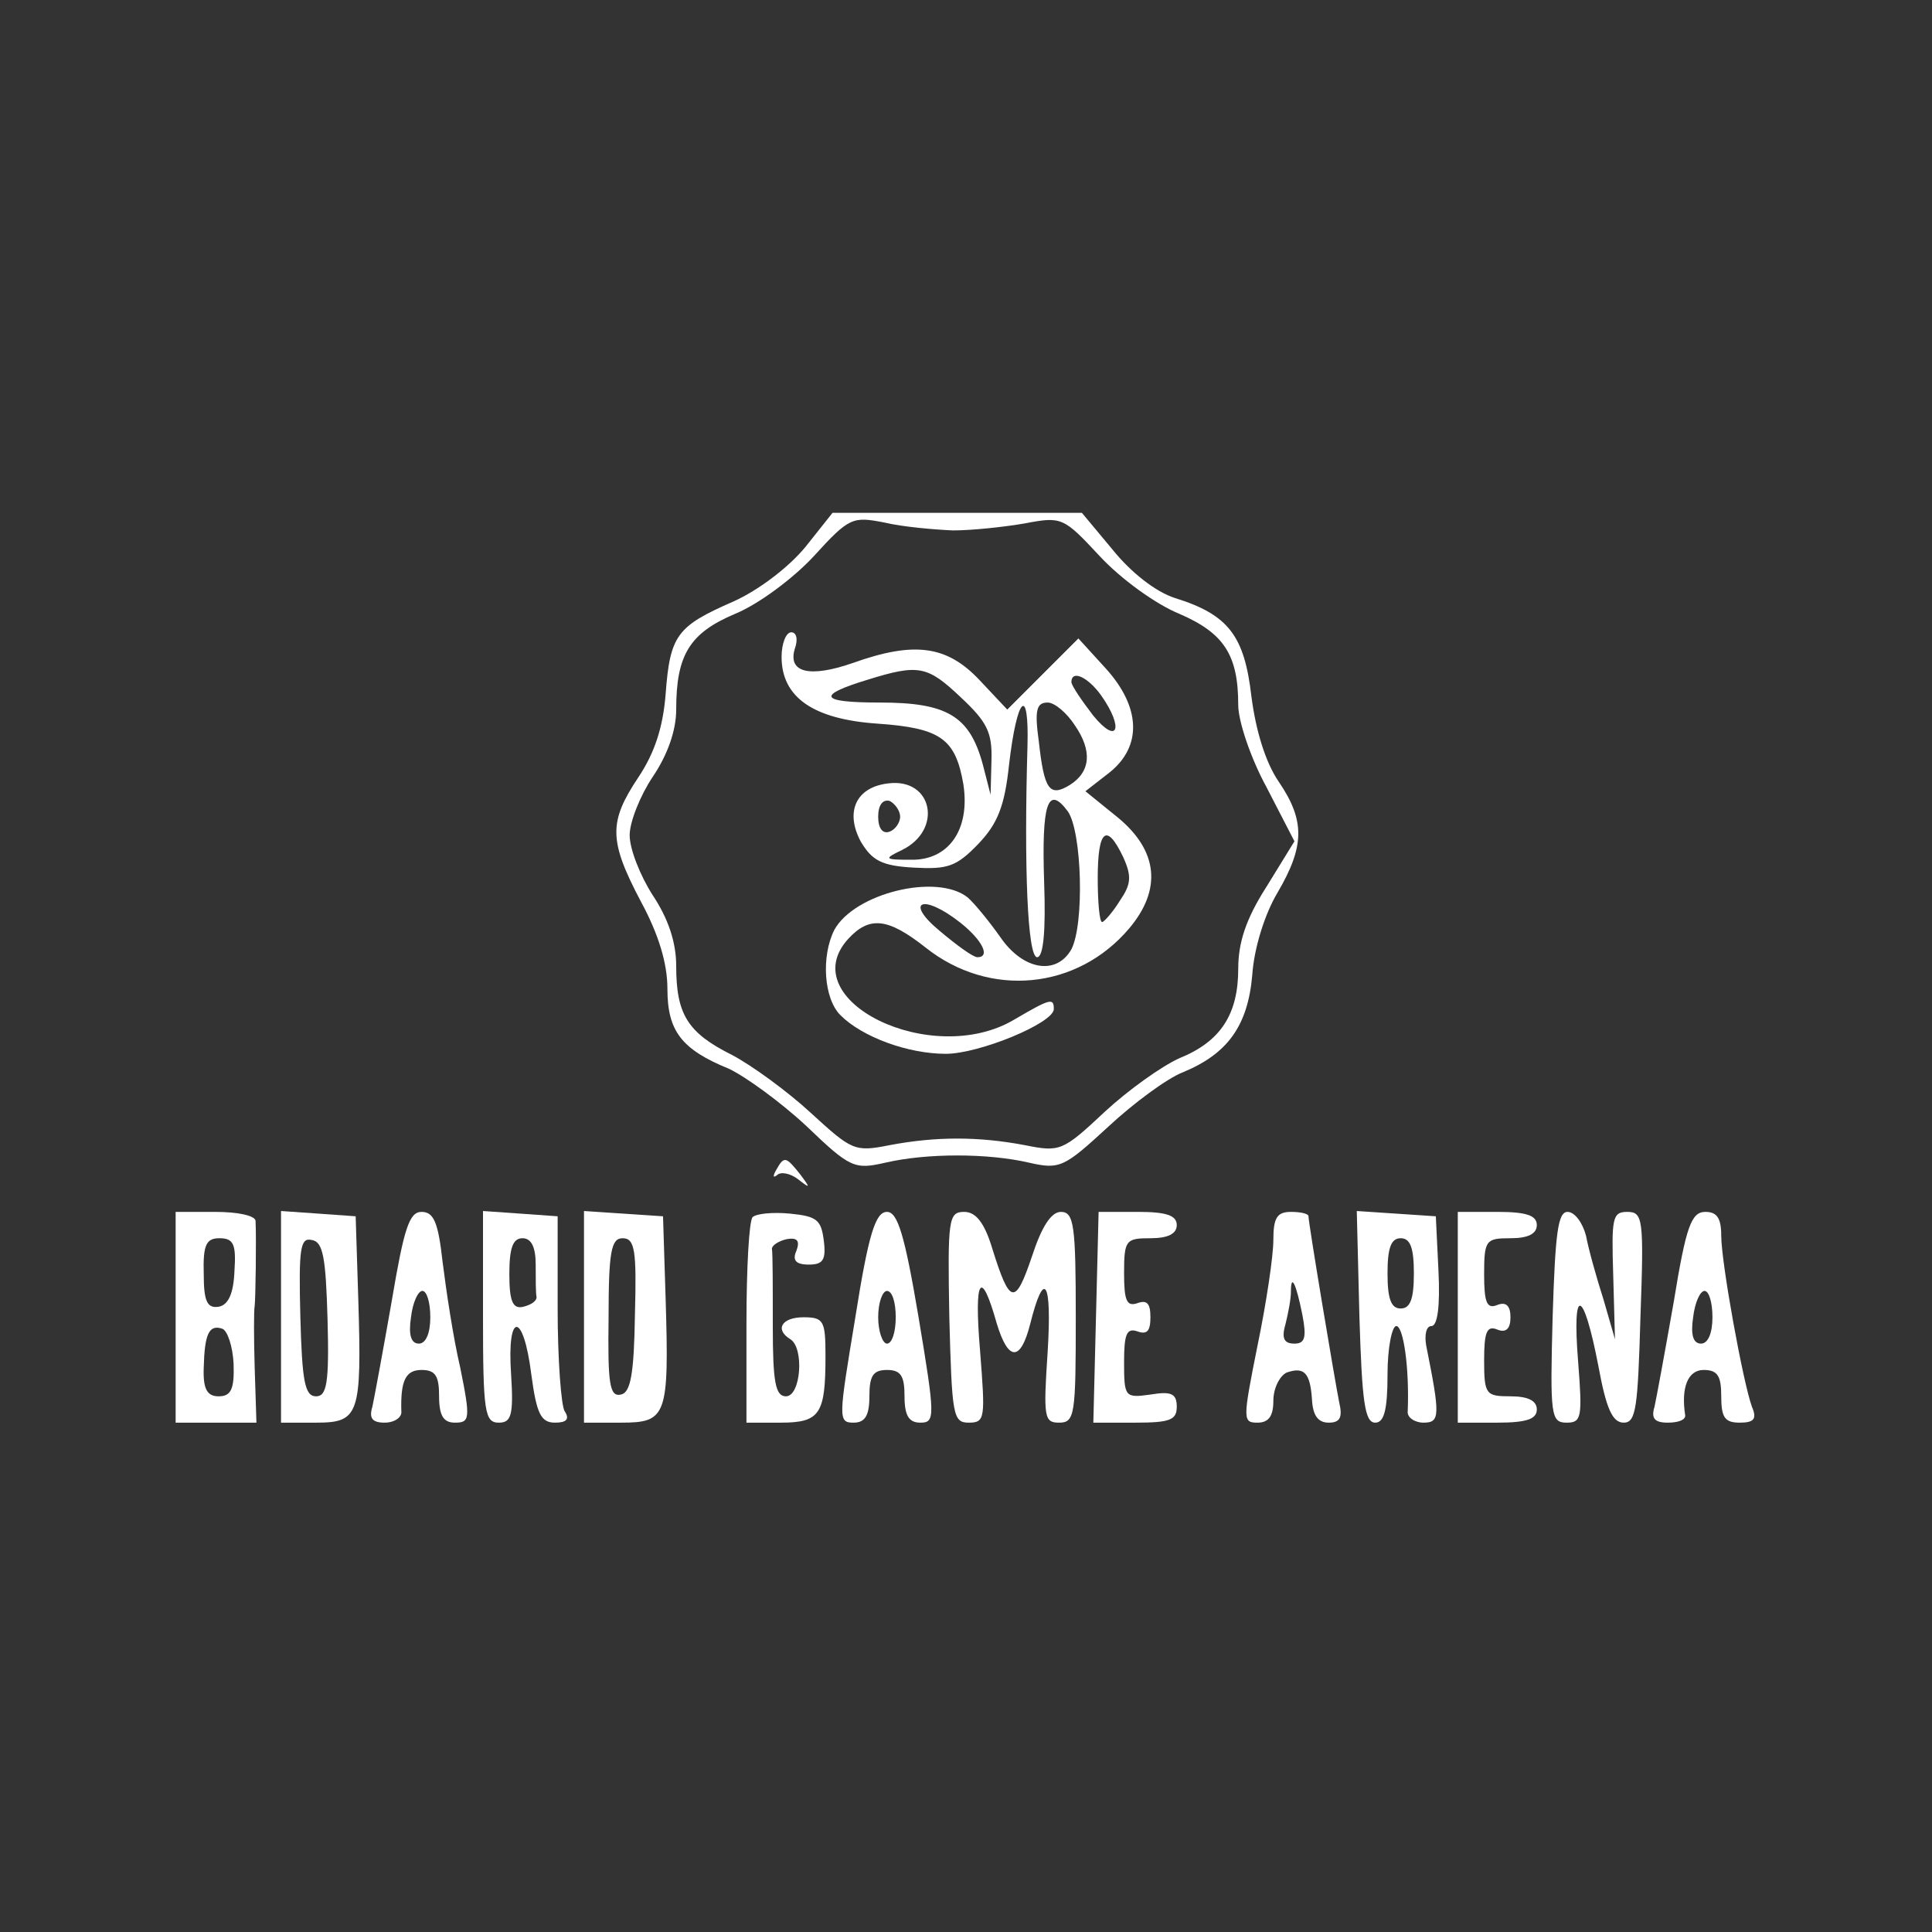 <?xml version="1.0" standalone="no"?>
<!DOCTYPE svg PUBLIC "-//W3C//DTD SVG 20010904//EN"
 "http://www.w3.org/TR/2001/REC-SVG-20010904/DTD/svg10.dtd">
<svg version="1.0" xmlns="http://www.w3.org/2000/svg"
 width="220pt" height="220pt" viewBox="0 0 220 220"
 preserveAspectRatio="xMidYMid meet">
<rect x="0" y="0" width="220" height="220" fill="#333333" stroke="none"/>
<g transform="translate(0,220) scale(0.1,-0.1)"
fill="#ffffff" stroke="none">
<path d="M917 1577 c-19 -23 -53 -49 -82 -62 -64 -28 -72 -38 -77 -105 -3 -39
-13 -68 -31 -95 -34 -51 -34 -72 3 -142 20 -37 30 -70 30 -99 0 -48 16 -69 70
-91 19 -9 59 -38 88 -65 50 -48 55 -50 90 -42 47 11 117 11 164 0 35 -8 40 -5
90 41 29 27 67 55 85 62 51 21 74 53 79 111 2 30 14 69 29 94 31 53 31 82 1
126 -15 22 -26 58 -31 97 -8 69 -26 93 -87 112 -22 7 -50 29 -71 55 l-35 42
-142 0 -142 0 -31 -39z m168 19 c22 0 59 4 82 8 42 8 44 7 85 -37 24 -26 64
-55 91 -66 51 -22 67 -47 67 -104 0 -18 14 -60 32 -93 l32 -62 -32 -52 c-23
-36 -32 -63 -32 -93 0 -52 -20 -83 -67 -102 -20 -9 -58 -36 -85 -61 -48 -45
-51 -46 -91 -38 -53 10 -101 10 -154 0 -40 -8 -43 -6 -90 37 -26 24 -67 54
-90 66 -50 25 -63 46 -63 101 0 27 -9 54 -27 81 -14 22 -26 52 -26 68 0 15 12
45 26 66 17 25 27 53 27 77 0 62 15 87 67 109 27 11 67 41 90 66 40 44 44 45
80 38 21 -5 56 -8 78 -9z"/>
<path d="M890 1452 c0 -46 36 -71 109 -76 72 -5 89 -17 98 -69 8 -52 -17 -87
-60 -86 -30 0 -31 1 -10 11 47 23 35 82 -15 76 -37 -4 -50 -32 -32 -66 13 -22
24 -28 61 -30 38 -2 48 1 73 27 22 23 30 43 35 90 9 78 23 92 21 21 -4 -137 0
-240 11 -240 7 0 10 29 8 85 -3 90 4 112 27 81 16 -23 19 -128 4 -157 -17 -30
-55 -24 -81 14 -12 17 -29 38 -37 45 -35 28 -129 5 -152 -37 -15 -30 -12 -78
7 -97 25 -25 77 -44 120 -44 38 0 123 35 123 51 0 13 -4 12 -45 -12 -94 -56
-253 22 -189 92 24 26 45 24 88 -10 73 -58 173 -48 232 22 37 44 33 88 -13
126 l-37 30 27 21 c38 30 36 75 -4 119 l-31 34 -41 -41 -40 -40 -32 34 c-37
39 -74 44 -144 19 -49 -17 -74 -11 -66 16 4 11 2 19 -4 19 -6 0 -11 -13 -11
-28z m204 -46 c30 -28 36 -40 35 -72 l-1 -39 -9 35 c-15 55 -41 70 -117 70
-69 0 -73 8 -14 26 58 18 68 16 106 -20z m160 2 c26 -37 19 -57 -9 -23 -13 17
-24 33 -25 38 0 15 19 6 34 -15z m-30 -34 c20 -29 18 -53 -6 -68 -23 -14 -29
-5 -35 49 -5 36 -3 45 10 45 8 0 22 -12 31 -26z m-199 -104 c0 -7 -6 -15 -12
-17 -8 -3 -13 4 -13 17 0 13 5 20 13 18 6 -3 12 -11 12 -18z m254 -46 c10 -22
9 -31 -4 -50 -8 -13 -18 -24 -20 -24 -3 0 -5 23 -5 50 0 55 10 64 29 24z
m-185 -75 c25 -20 34 -39 19 -39 -5 0 -24 14 -43 30 -41 34 -19 43 24 9z"/>
<path d="M884 868 c-4 -7 -4 -10 1 -6 4 4 15 2 24 -5 14 -11 14 -10 2 6 -16
20 -18 21 -27 5z"/>
<path d="M200 700 l0 -120 46 0 46 0 -2 63 c-1 34 -1 65 0 70 1 7 2 77 1 97
-1 6 -21 10 -46 10 l-45 0 0 -120z m67 53 c-1 -26 -7 -39 -18 -41 -13 -2 -17
6 -17 37 -1 34 3 41 18 41 16 0 19 -7 17 -37z m-1 -106 c1 -29 -3 -37 -17 -37
-13 0 -18 8 -17 33 1 38 6 49 21 44 6 -2 12 -20 13 -40z"/>
<path d="M320 701 l0 -121 40 0 c49 0 52 9 48 140 l-3 95 -42 3 -43 3 0 -120z
m53 -4 c2 -72 -1 -87 -13 -87 -13 0 -16 17 -18 91 -2 78 0 90 13 87 13 -2 16
-20 18 -91z"/>
<path d="M446 718 c-10 -57 -20 -111 -22 -120 -4 -13 0 -18 14 -18 11 0 20 6
19 13 -1 35 5 47 23 47 16 0 20 -7 20 -30 0 -22 5 -30 18 -30 17 0 18 4 6 63
-8 34 -16 88 -20 120 -5 45 -10 57 -24 57 -14 0 -20 -19 -34 -102z m44 -18 c0
-18 -5 -30 -13 -30 -9 0 -12 10 -9 30 2 17 8 30 13 30 5 0 9 -13 9 -30z"/>
<path d="M550 701 c0 -109 2 -121 18 -121 14 0 17 8 14 55 -5 72 14 72 23 0 6
-45 11 -55 27 -55 13 0 17 4 11 13 -4 6 -8 59 -8 117 l0 105 -42 3 -43 3 0
-120z m60 59 c0 -16 0 -33 1 -37 0 -5 -7 -9 -15 -11 -12 -3 -16 6 -16 37 0 30
4 41 15 41 10 0 15 -10 15 -30z"/>
<path d="M665 700 l0 -120 42 0 c52 0 55 7 51 140 l-3 95 -45 3 -45 3 0 -121z
m58 3 c-1 -68 -5 -89 -16 -91 -13 -3 -15 13 -14 87 0 76 3 91 16 91 14 0 16
-14 14 -87z"/>
<path d="M857 814 c-4 -4 -7 -58 -7 -121 l0 -113 39 0 c45 0 51 10 51 76 0 40
-2 44 -25 44 -25 0 -33 -14 -15 -25 16 -10 12 -65 -5 -65 -12 0 -15 16 -15 80
0 44 0 83 -1 88 0 4 8 9 17 11 12 2 15 -2 11 -13 -5 -11 -1 -16 14 -16 16 0
20 5 17 28 -3 23 -8 27 -38 30 -20 2 -39 0 -43 -4z"/>
<path d="M974 700 c-19 -115 -20 -120 -2 -120 13 0 18 8 18 30 0 23 4 30 20
30 16 0 20 -7 20 -30 0 -22 5 -30 18 -30 17 0 17 6 -2 120 -16 95 -24 120 -36
120 -13 0 -21 -25 -36 -120z m46 0 c0 -16 -4 -30 -10 -30 -5 0 -10 14 -10 30
0 17 5 30 10 30 6 0 10 -13 10 -30z"/>
<path d="M1081 700 c3 -111 4 -120 22 -120 19 0 19 5 13 82 -7 83 1 95 19 31
13 -43 27 -44 38 -1 16 64 25 50 20 -31 -5 -75 -4 -81 13 -81 18 0 19 9 19
120 0 105 -2 120 -17 120 -11 0 -22 -17 -33 -51 -19 -56 -25 -55 -45 9 -9 30
-19 42 -32 42 -18 0 -19 -8 -17 -120z"/>
<path d="M1248 700 l-3 -120 48 0 c39 0 47 3 47 18 0 15 -6 18 -30 14 -29 -4
-30 -3 -30 37 0 32 3 39 15 35 11 -4 15 0 15 16 0 16 -4 20 -15 16 -12 -4 -15
3 -15 34 0 38 2 40 30 40 20 0 30 5 30 15 0 11 -12 15 -44 15 l-45 0 -3 -120z"/>
<path d="M1450 788 c0 -18 -8 -72 -18 -120 -17 -85 -17 -88 0 -88 13 0 18 8
18 25 0 14 7 28 15 32 20 7 27 0 29 -31 1 -18 7 -26 19 -26 13 0 16 6 12 23
-5 25 -35 204 -35 212 0 3 -9 5 -20 5 -16 0 -20 -7 -20 -32z m33 -85 c5 -26 3
-33 -9 -33 -12 0 -15 6 -10 23 3 12 6 28 6 36 0 22 6 9 13 -26z"/>
<path d="M1548 700 c3 -96 6 -120 18 -120 10 0 14 14 14 55 0 30 5 55 10 55 8
0 15 -47 13 -97 -1 -7 8 -13 18 -13 19 0 19 8 3 88 -2 12 0 22 6 22 7 0 10 23
8 63 l-3 62 -45 3 -45 3 3 -121z m62 50 c0 -29 -4 -40 -15 -40 -11 0 -15 11
-15 40 0 29 4 40 15 40 11 0 15 -11 15 -40z"/>
<path d="M1660 700 l0 -120 45 0 c33 0 45 4 45 15 0 10 -10 15 -30 15 -28 0
-30 2 -30 41 0 32 3 40 15 35 10 -4 15 1 15 14 0 13 -5 18 -15 14 -12 -5 -15
3 -15 35 0 39 2 41 30 41 20 0 30 5 30 15 0 11 -12 15 -45 15 l-45 0 0 -120z"/>
<path d="M1768 700 c-3 -112 -2 -120 16 -120 17 0 18 6 13 70 -7 87 6 83 23
-5 9 -49 16 -65 29 -65 14 0 16 17 19 120 4 112 3 120 -15 120 -17 0 -18 -7
-16 -72 l2 -73 -13 45 c-8 25 -17 57 -20 73 -4 15 -13 27 -21 27 -11 0 -14
-24 -17 -120z"/>
<path d="M1906 718 c-10 -57 -20 -111 -22 -120 -4 -13 0 -18 15 -18 12 0 20 3
20 8 -5 32 3 52 21 52 16 0 20 -7 20 -30 0 -24 4 -30 21 -30 16 0 20 4 14 18
-10 27 -35 164 -35 195 0 20 -5 27 -18 27 -16 0 -22 -16 -36 -102z m44 -18 c0
-18 -5 -30 -13 -30 -9 0 -12 10 -9 30 2 17 8 30 13 30 5 0 9 -13 9 -30z"/>
</g>
</svg>
